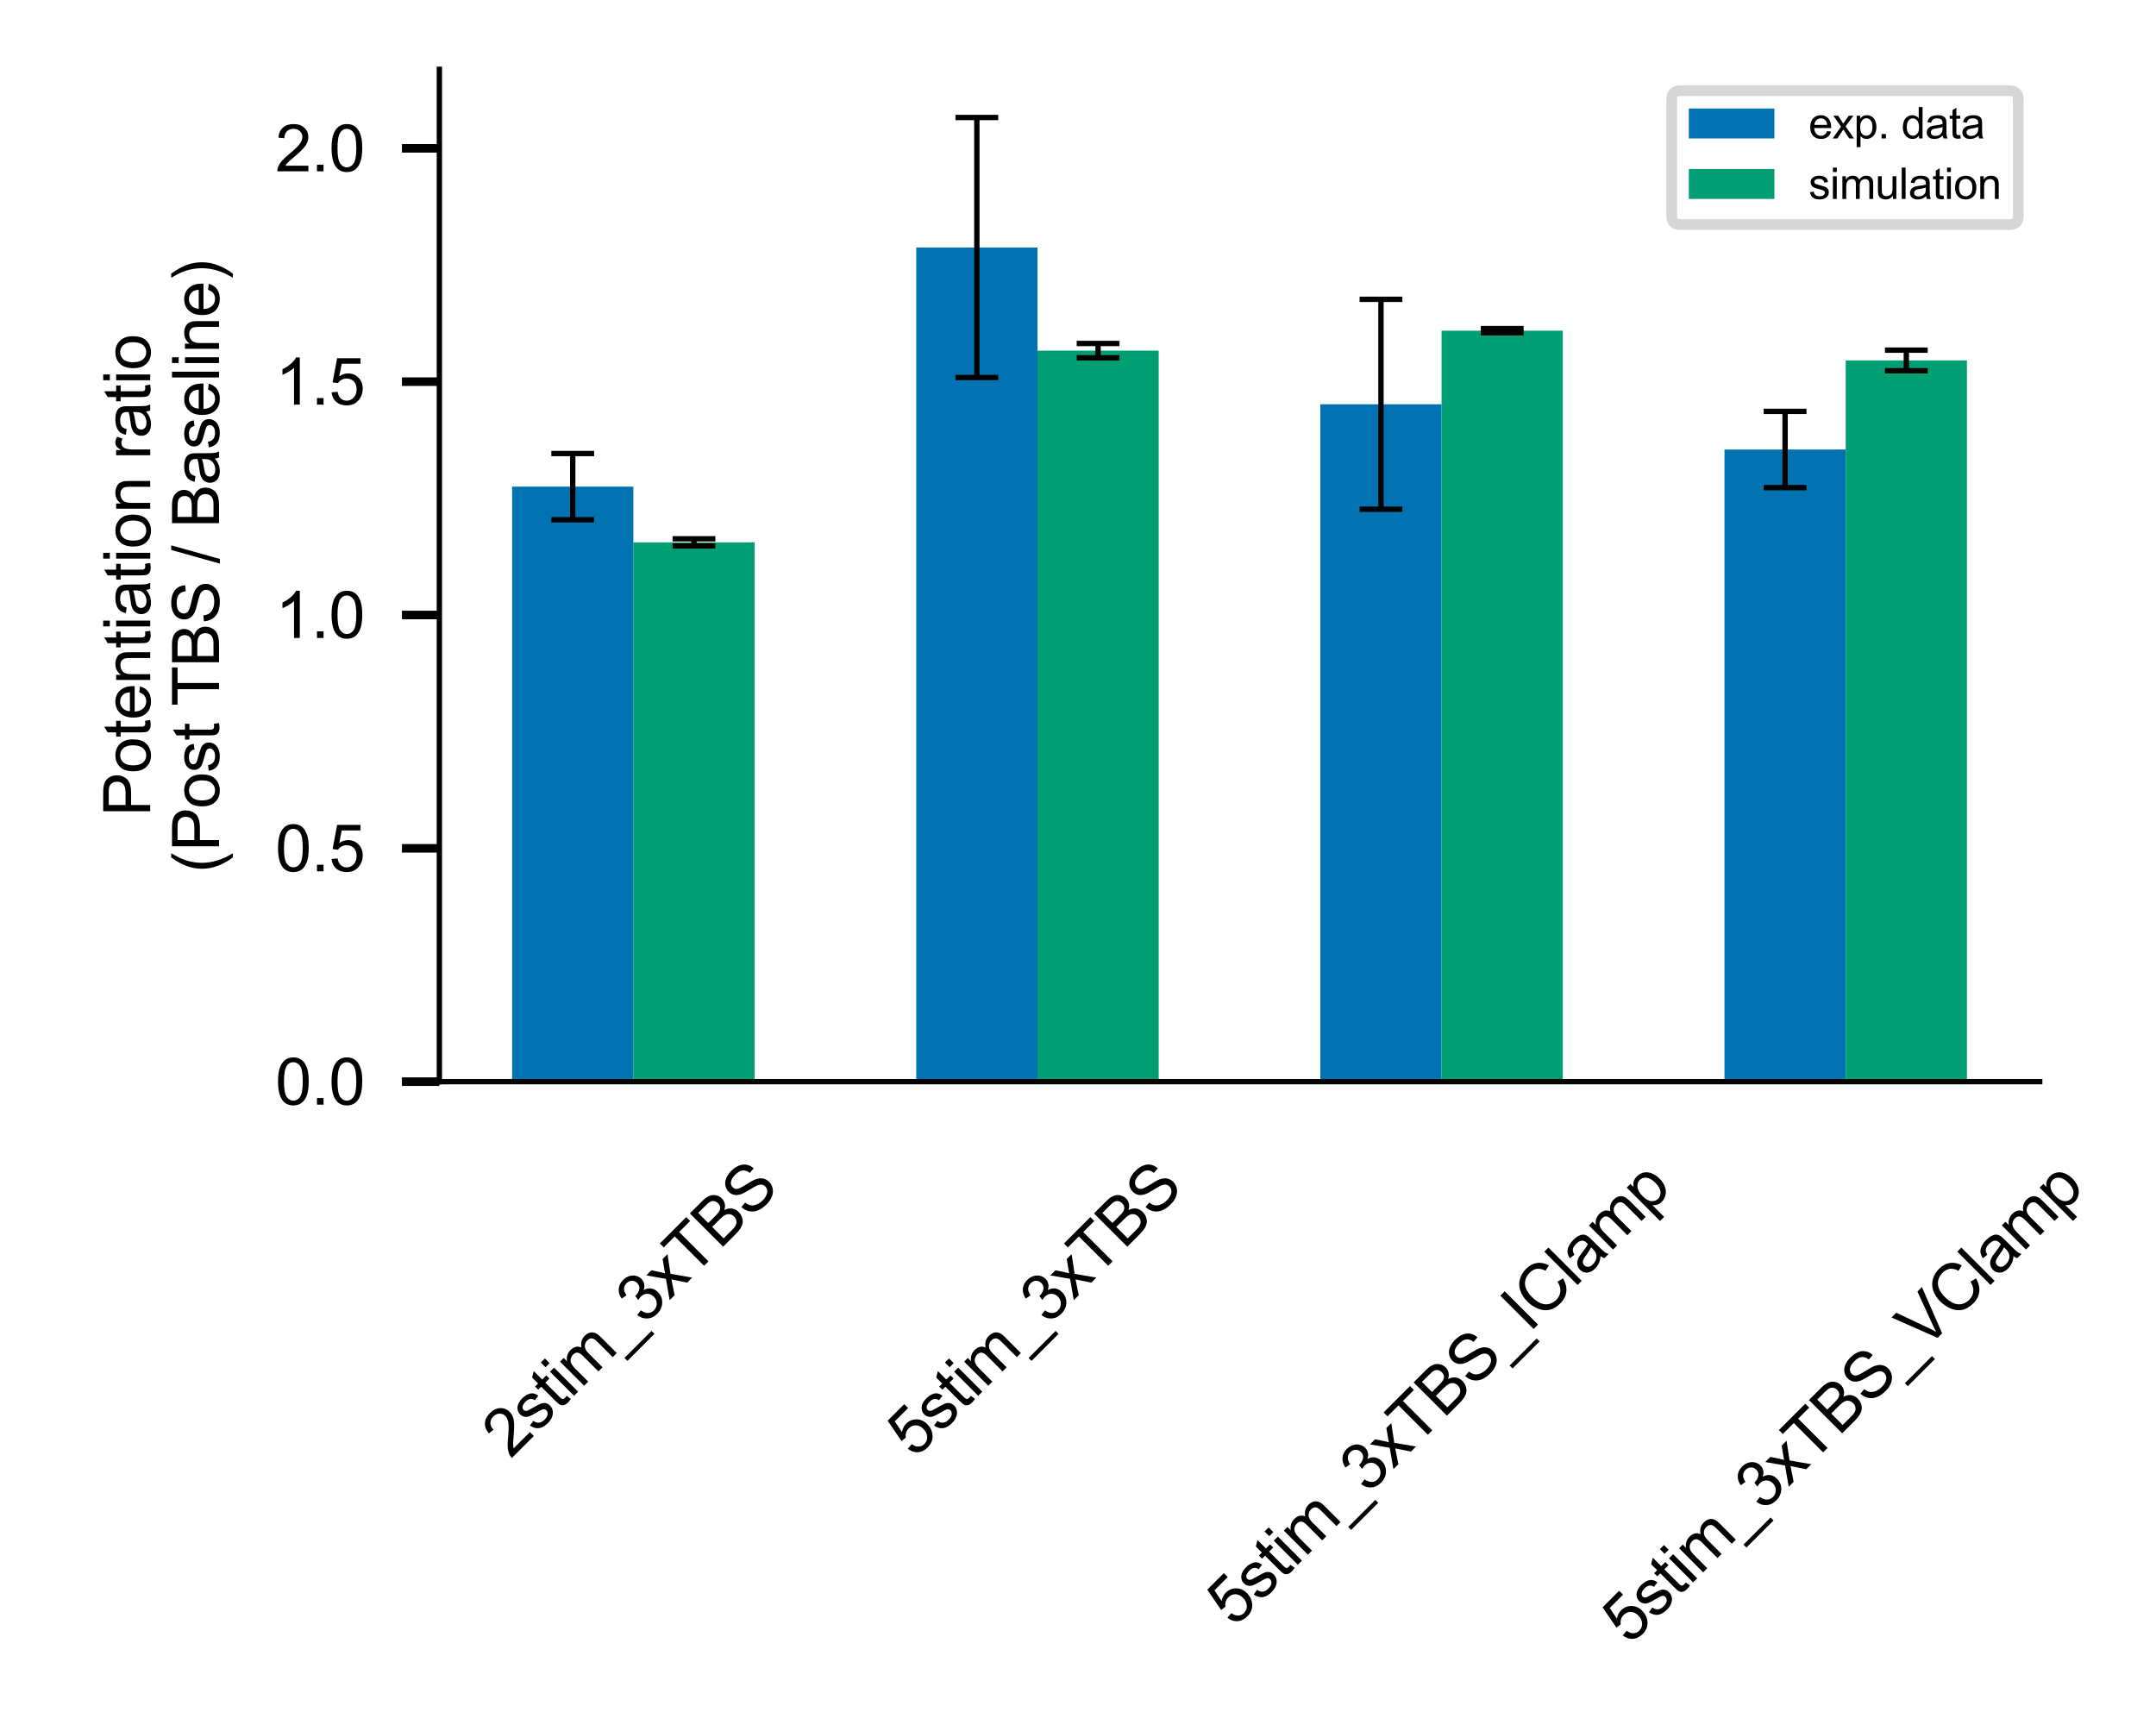 <?xml version="1.0" encoding="utf-8" standalone="no"?>
<!DOCTYPE svg PUBLIC "-//W3C//DTD SVG 1.1//EN"
  "http://www.w3.org/Graphics/SVG/1.1/DTD/svg11.dtd">
<svg xmlns:xlink="http://www.w3.org/1999/xlink" width="201.6pt" height="161.28pt" viewBox="0 0 201.6 161.28" xmlns="http://www.w3.org/2000/svg" version="1.1">
 <defs>
  <style type="text/css">*{stroke-linejoin: round; stroke-linecap: butt}</style>
 </defs>
 <g id="figure_1">
  <g id="patch_1">
   <path d="M 0 161.28 
L 201.6 161.28 
L 201.6 0 
L 0 0 
z
" style="fill: #ffffff"/>
  </g>
  <g id="axes_1">
   <g id="patch_2">
    <path d="M 41.084 101.131 
L 190.724 101.131 
L 190.724 6.48 
L 41.084 6.48 
z
" style="fill: #ffffff"/>
   </g>
   <g id="patch_3">
    <path d="M 47.886 101.131 
L 59.222 101.131 
L 59.222 45.498 
L 47.886 45.498 
z
" clip-path="url(#p9099e362b4)" style="fill: #0173b2"/>
   </g>
   <g id="patch_4">
    <path d="M 85.674 101.131 
L 97.01 101.131 
L 97.01 23.143 
L 85.674 23.143 
z
" clip-path="url(#p9099e362b4)" style="fill: #0173b2"/>
   </g>
   <g id="patch_5">
    <path d="M 123.461 101.131 
L 134.798 101.131 
L 134.798 37.799 
L 123.461 37.799 
z
" clip-path="url(#p9099e362b4)" style="fill: #0173b2"/>
   </g>
   <g id="patch_6">
    <path d="M 161.249 101.131 
L 172.586 101.131 
L 172.586 42.026 
L 161.249 42.026 
z
" clip-path="url(#p9099e362b4)" style="fill: #0173b2"/>
   </g>
   <g id="patch_7">
    <path d="M 59.222 101.131 
L 70.558 101.131 
L 70.558 50.709 
L 59.222 50.709 
z
" clip-path="url(#p9099e362b4)" style="fill: #029e73"/>
   </g>
   <g id="patch_8">
    <path d="M 97.01 101.131 
L 108.346 101.131 
L 108.346 32.785 
L 97.01 32.785 
z
" clip-path="url(#p9099e362b4)" style="fill: #029e73"/>
   </g>
   <g id="patch_9">
    <path d="M 134.798 101.131 
L 146.134 101.131 
L 146.134 30.917 
L 134.798 30.917 
z
" clip-path="url(#p9099e362b4)" style="fill: #029e73"/>
   </g>
   <g id="patch_10">
    <path d="M 172.586 101.131 
L 183.922 101.131 
L 183.922 33.699 
L 172.586 33.699 
z
" clip-path="url(#p9099e362b4)" style="fill: #029e73"/>
   </g>
   <g id="matplotlib.axis_1">
    <g id="xtick_1">
     <g id="text_1">
      <!-- 2stim_3xTBS -->
      <g transform="translate(47.731 136.447) rotate(-45) scale(0.06 -0.06)">
       <defs>
        <path id="ArialMT-32" d="M 3222 541 
L 3222 0 
L 194 0 
Q 188 203 259 391 
Q 375 700 629 1000 
Q 884 1300 1366 1694 
Q 2113 2306 2375 2664 
Q 2638 3022 2638 3341 
Q 2638 3675 2398 3904 
Q 2159 4134 1775 4134 
Q 1369 4134 1125 3890 
Q 881 3647 878 3216 
L 300 3275 
Q 359 3922 746 4261 
Q 1134 4600 1788 4600 
Q 2447 4600 2831 4234 
Q 3216 3869 3216 3328 
Q 3216 3053 3103 2787 
Q 2991 2522 2730 2228 
Q 2469 1934 1863 1422 
Q 1356 997 1212 845 
Q 1069 694 975 541 
L 3222 541 
z
" transform="scale(0.016)"/>
        <path id="ArialMT-73" d="M 197 991 
L 753 1078 
Q 800 744 1014 566 
Q 1228 388 1613 388 
Q 2000 388 2187 545 
Q 2375 703 2375 916 
Q 2375 1106 2209 1216 
Q 2094 1291 1634 1406 
Q 1016 1563 777 1677 
Q 538 1791 414 1992 
Q 291 2194 291 2438 
Q 291 2659 392 2848 
Q 494 3038 669 3163 
Q 800 3259 1026 3326 
Q 1253 3394 1513 3394 
Q 1903 3394 2198 3281 
Q 2494 3169 2634 2976 
Q 2775 2784 2828 2463 
L 2278 2388 
Q 2241 2644 2061 2787 
Q 1881 2931 1553 2931 
Q 1166 2931 1000 2803 
Q 834 2675 834 2503 
Q 834 2394 903 2306 
Q 972 2216 1119 2156 
Q 1203 2125 1616 2013 
Q 2213 1853 2448 1751 
Q 2684 1650 2818 1456 
Q 2953 1263 2953 975 
Q 2953 694 2789 445 
Q 2625 197 2315 61 
Q 2006 -75 1616 -75 
Q 969 -75 630 194 
Q 291 463 197 991 
z
" transform="scale(0.016)"/>
        <path id="ArialMT-74" d="M 1650 503 
L 1731 6 
Q 1494 -44 1306 -44 
Q 1000 -44 831 53 
Q 663 150 594 308 
Q 525 466 525 972 
L 525 2881 
L 113 2881 
L 113 3319 
L 525 3319 
L 525 4141 
L 1084 4478 
L 1084 3319 
L 1650 3319 
L 1650 2881 
L 1084 2881 
L 1084 941 
Q 1084 700 1114 631 
Q 1144 563 1211 522 
Q 1278 481 1403 481 
Q 1497 481 1650 503 
z
" transform="scale(0.016)"/>
        <path id="ArialMT-69" d="M 425 3934 
L 425 4581 
L 988 4581 
L 988 3934 
L 425 3934 
z
M 425 0 
L 425 3319 
L 988 3319 
L 988 0 
L 425 0 
z
" transform="scale(0.016)"/>
        <path id="ArialMT-6d" d="M 422 0 
L 422 3319 
L 925 3319 
L 925 2853 
Q 1081 3097 1340 3245 
Q 1600 3394 1931 3394 
Q 2300 3394 2536 3241 
Q 2772 3088 2869 2813 
Q 3263 3394 3894 3394 
Q 4388 3394 4653 3120 
Q 4919 2847 4919 2278 
L 4919 0 
L 4359 0 
L 4359 2091 
Q 4359 2428 4304 2576 
Q 4250 2725 4106 2815 
Q 3963 2906 3769 2906 
Q 3419 2906 3187 2673 
Q 2956 2441 2956 1928 
L 2956 0 
L 2394 0 
L 2394 2156 
Q 2394 2531 2256 2718 
Q 2119 2906 1806 2906 
Q 1569 2906 1367 2781 
Q 1166 2656 1075 2415 
Q 984 2175 984 1722 
L 984 0 
L 422 0 
z
" transform="scale(0.016)"/>
        <path id="ArialMT-5f" d="M -97 -1272 
L -97 -866 
L 3631 -866 
L 3631 -1272 
L -97 -1272 
z
" transform="scale(0.016)"/>
        <path id="ArialMT-33" d="M 269 1209 
L 831 1284 
Q 928 806 1161 595 
Q 1394 384 1728 384 
Q 2125 384 2398 659 
Q 2672 934 2672 1341 
Q 2672 1728 2419 1979 
Q 2166 2231 1775 2231 
Q 1616 2231 1378 2169 
L 1441 2663 
Q 1497 2656 1531 2656 
Q 1891 2656 2178 2843 
Q 2466 3031 2466 3422 
Q 2466 3731 2256 3934 
Q 2047 4138 1716 4138 
Q 1388 4138 1169 3931 
Q 950 3725 888 3313 
L 325 3413 
Q 428 3978 793 4289 
Q 1159 4600 1703 4600 
Q 2078 4600 2393 4439 
Q 2709 4278 2876 4000 
Q 3044 3722 3044 3409 
Q 3044 3113 2884 2869 
Q 2725 2625 2413 2481 
Q 2819 2388 3044 2092 
Q 3269 1797 3269 1353 
Q 3269 753 2831 336 
Q 2394 -81 1725 -81 
Q 1122 -81 723 278 
Q 325 638 269 1209 
z
" transform="scale(0.016)"/>
        <path id="ArialMT-78" d="M 47 0 
L 1259 1725 
L 138 3319 
L 841 3319 
L 1350 2541 
Q 1494 2319 1581 2169 
Q 1719 2375 1834 2534 
L 2394 3319 
L 3066 3319 
L 1919 1756 
L 3153 0 
L 2463 0 
L 1781 1031 
L 1600 1309 
L 728 0 
L 47 0 
z
" transform="scale(0.016)"/>
        <path id="ArialMT-54" d="M 1659 0 
L 1659 4041 
L 150 4041 
L 150 4581 
L 3781 4581 
L 3781 4041 
L 2266 4041 
L 2266 0 
L 1659 0 
z
" transform="scale(0.016)"/>
        <path id="ArialMT-42" d="M 469 0 
L 469 4581 
L 2188 4581 
Q 2713 4581 3030 4442 
Q 3347 4303 3526 4014 
Q 3706 3725 3706 3409 
Q 3706 3116 3547 2856 
Q 3388 2597 3066 2438 
Q 3481 2316 3704 2022 
Q 3928 1728 3928 1328 
Q 3928 1006 3792 729 
Q 3656 453 3456 303 
Q 3256 153 2954 76 
Q 2653 0 2216 0 
L 469 0 
z
M 1075 2656 
L 2066 2656 
Q 2469 2656 2644 2709 
Q 2875 2778 2992 2937 
Q 3109 3097 3109 3338 
Q 3109 3566 3000 3739 
Q 2891 3913 2687 3977 
Q 2484 4041 1991 4041 
L 1075 4041 
L 1075 2656 
z
M 1075 541 
L 2216 541 
Q 2509 541 2628 563 
Q 2838 600 2978 687 
Q 3119 775 3209 942 
Q 3300 1109 3300 1328 
Q 3300 1584 3169 1773 
Q 3038 1963 2805 2039 
Q 2572 2116 2134 2116 
L 1075 2116 
L 1075 541 
z
" transform="scale(0.016)"/>
        <path id="ArialMT-53" d="M 288 1472 
L 859 1522 
Q 900 1178 1048 958 
Q 1197 738 1509 602 
Q 1822 466 2213 466 
Q 2559 466 2825 569 
Q 3091 672 3220 851 
Q 3350 1031 3350 1244 
Q 3350 1459 3225 1620 
Q 3100 1781 2813 1891 
Q 2628 1963 1997 2114 
Q 1366 2266 1113 2400 
Q 784 2572 623 2826 
Q 463 3081 463 3397 
Q 463 3744 659 4045 
Q 856 4347 1234 4503 
Q 1613 4659 2075 4659 
Q 2584 4659 2973 4495 
Q 3363 4331 3572 4012 
Q 3781 3694 3797 3291 
L 3216 3247 
Q 3169 3681 2898 3903 
Q 2628 4125 2100 4125 
Q 1550 4125 1298 3923 
Q 1047 3722 1047 3438 
Q 1047 3191 1225 3031 
Q 1400 2872 2139 2705 
Q 2878 2538 3153 2413 
Q 3553 2228 3743 1945 
Q 3934 1663 3934 1294 
Q 3934 928 3725 604 
Q 3516 281 3123 101 
Q 2731 -78 2241 -78 
Q 1619 -78 1198 103 
Q 778 284 539 648 
Q 300 1013 288 1472 
z
" transform="scale(0.016)"/>
       </defs>
       <use xlink:href="#ArialMT-32"/>
       <use xlink:href="#ArialMT-73" x="55.615"/>
       <use xlink:href="#ArialMT-74" x="105.615"/>
       <use xlink:href="#ArialMT-69" x="133.398"/>
       <use xlink:href="#ArialMT-6d" x="155.615"/>
       <use xlink:href="#ArialMT-5f" x="238.916"/>
       <use xlink:href="#ArialMT-33" x="294.531"/>
       <use xlink:href="#ArialMT-78" x="350.146"/>
       <use xlink:href="#ArialMT-54" x="400.146"/>
       <use xlink:href="#ArialMT-42" x="461.23"/>
       <use xlink:href="#ArialMT-53" x="527.93"/>
      </g>
     </g>
    </g>
    <g id="xtick_2">
     <g id="text_2">
      <!-- 5stim_3xTBS -->
      <g transform="translate(85.519 136.447) rotate(-45) scale(0.06 -0.06)">
       <defs>
        <path id="ArialMT-35" d="M 266 1200 
L 856 1250 
Q 922 819 1161 601 
Q 1400 384 1738 384 
Q 2144 384 2425 690 
Q 2706 997 2706 1503 
Q 2706 1984 2436 2262 
Q 2166 2541 1728 2541 
Q 1456 2541 1237 2417 
Q 1019 2294 894 2097 
L 366 2166 
L 809 4519 
L 3088 4519 
L 3088 3981 
L 1259 3981 
L 1013 2750 
Q 1425 3038 1878 3038 
Q 2478 3038 2890 2622 
Q 3303 2206 3303 1553 
Q 3303 931 2941 478 
Q 2500 -78 1738 -78 
Q 1113 -78 717 272 
Q 322 622 266 1200 
z
" transform="scale(0.016)"/>
       </defs>
       <use xlink:href="#ArialMT-35"/>
       <use xlink:href="#ArialMT-73" x="55.615"/>
       <use xlink:href="#ArialMT-74" x="105.615"/>
       <use xlink:href="#ArialMT-69" x="133.398"/>
       <use xlink:href="#ArialMT-6d" x="155.615"/>
       <use xlink:href="#ArialMT-5f" x="238.916"/>
       <use xlink:href="#ArialMT-33" x="294.531"/>
       <use xlink:href="#ArialMT-78" x="350.146"/>
       <use xlink:href="#ArialMT-54" x="400.146"/>
       <use xlink:href="#ArialMT-42" x="461.23"/>
       <use xlink:href="#ArialMT-53" x="527.93"/>
      </g>
     </g>
    </g>
    <g id="xtick_3">
     <g id="text_3">
      <!-- 5stim_3xTBS_IClamp -->
      <g transform="translate(115.408 152.244) rotate(-45) scale(0.06 -0.06)">
       <defs>
        <path id="ArialMT-49" d="M 597 0 
L 597 4581 
L 1203 4581 
L 1203 0 
L 597 0 
z
" transform="scale(0.016)"/>
        <path id="ArialMT-43" d="M 3763 1606 
L 4369 1453 
Q 4178 706 3683 314 
Q 3188 -78 2472 -78 
Q 1731 -78 1267 223 
Q 803 525 561 1097 
Q 319 1669 319 2325 
Q 319 3041 592 3573 
Q 866 4106 1370 4382 
Q 1875 4659 2481 4659 
Q 3169 4659 3637 4309 
Q 4106 3959 4291 3325 
L 3694 3184 
Q 3534 3684 3231 3912 
Q 2928 4141 2469 4141 
Q 1941 4141 1586 3887 
Q 1231 3634 1087 3207 
Q 944 2781 944 2328 
Q 944 1744 1114 1308 
Q 1284 872 1643 656 
Q 2003 441 2422 441 
Q 2931 441 3284 734 
Q 3638 1028 3763 1606 
z
" transform="scale(0.016)"/>
        <path id="ArialMT-6c" d="M 409 0 
L 409 4581 
L 972 4581 
L 972 0 
L 409 0 
z
" transform="scale(0.016)"/>
        <path id="ArialMT-61" d="M 2588 409 
Q 2275 144 1986 34 
Q 1697 -75 1366 -75 
Q 819 -75 525 192 
Q 231 459 231 875 
Q 231 1119 342 1320 
Q 453 1522 633 1644 
Q 813 1766 1038 1828 
Q 1203 1872 1538 1913 
Q 2219 1994 2541 2106 
Q 2544 2222 2544 2253 
Q 2544 2597 2384 2738 
Q 2169 2928 1744 2928 
Q 1347 2928 1158 2789 
Q 969 2650 878 2297 
L 328 2372 
Q 403 2725 575 2942 
Q 747 3159 1072 3276 
Q 1397 3394 1825 3394 
Q 2250 3394 2515 3294 
Q 2781 3194 2906 3042 
Q 3031 2891 3081 2659 
Q 3109 2516 3109 2141 
L 3109 1391 
Q 3109 606 3145 398 
Q 3181 191 3288 0 
L 2700 0 
Q 2613 175 2588 409 
z
M 2541 1666 
Q 2234 1541 1622 1453 
Q 1275 1403 1131 1340 
Q 988 1278 909 1158 
Q 831 1038 831 891 
Q 831 666 1001 516 
Q 1172 366 1500 366 
Q 1825 366 2078 508 
Q 2331 650 2450 897 
Q 2541 1088 2541 1459 
L 2541 1666 
z
" transform="scale(0.016)"/>
        <path id="ArialMT-70" d="M 422 -1272 
L 422 3319 
L 934 3319 
L 934 2888 
Q 1116 3141 1344 3267 
Q 1572 3394 1897 3394 
Q 2322 3394 2647 3175 
Q 2972 2956 3137 2557 
Q 3303 2159 3303 1684 
Q 3303 1175 3120 767 
Q 2938 359 2589 142 
Q 2241 -75 1856 -75 
Q 1575 -75 1351 44 
Q 1128 163 984 344 
L 984 -1272 
L 422 -1272 
z
M 931 1641 
Q 931 1000 1190 694 
Q 1450 388 1819 388 
Q 2194 388 2461 705 
Q 2728 1022 2728 1688 
Q 2728 2322 2467 2637 
Q 2206 2953 1844 2953 
Q 1484 2953 1207 2617 
Q 931 2281 931 1641 
z
" transform="scale(0.016)"/>
       </defs>
       <use xlink:href="#ArialMT-35"/>
       <use xlink:href="#ArialMT-73" x="55.615"/>
       <use xlink:href="#ArialMT-74" x="105.615"/>
       <use xlink:href="#ArialMT-69" x="133.398"/>
       <use xlink:href="#ArialMT-6d" x="155.615"/>
       <use xlink:href="#ArialMT-5f" x="238.916"/>
       <use xlink:href="#ArialMT-33" x="294.531"/>
       <use xlink:href="#ArialMT-78" x="350.146"/>
       <use xlink:href="#ArialMT-54" x="400.146"/>
       <use xlink:href="#ArialMT-42" x="461.23"/>
       <use xlink:href="#ArialMT-53" x="527.93"/>
       <use xlink:href="#ArialMT-5f" x="594.629"/>
       <use xlink:href="#ArialMT-49" x="650.244"/>
       <use xlink:href="#ArialMT-43" x="678.027"/>
       <use xlink:href="#ArialMT-6c" x="750.244"/>
       <use xlink:href="#ArialMT-61" x="772.461"/>
       <use xlink:href="#ArialMT-6d" x="828.076"/>
       <use xlink:href="#ArialMT-70" x="911.377"/>
      </g>
     </g>
    </g>
    <g id="xtick_4">
     <g id="text_4">
      <!-- 5stim_3xTBS_VClamp -->
      <g transform="translate(152.37 153.895) rotate(-45) scale(0.06 -0.06)">
       <defs>
        <path id="ArialMT-56" d="M 1803 0 
L 28 4581 
L 684 4581 
L 1875 1253 
Q 2019 853 2116 503 
Q 2222 878 2363 1253 
L 3600 4581 
L 4219 4581 
L 2425 0 
L 1803 0 
z
" transform="scale(0.016)"/>
       </defs>
       <use xlink:href="#ArialMT-35"/>
       <use xlink:href="#ArialMT-73" x="55.615"/>
       <use xlink:href="#ArialMT-74" x="105.615"/>
       <use xlink:href="#ArialMT-69" x="133.398"/>
       <use xlink:href="#ArialMT-6d" x="155.615"/>
       <use xlink:href="#ArialMT-5f" x="238.916"/>
       <use xlink:href="#ArialMT-33" x="294.531"/>
       <use xlink:href="#ArialMT-78" x="350.146"/>
       <use xlink:href="#ArialMT-54" x="400.146"/>
       <use xlink:href="#ArialMT-42" x="461.23"/>
       <use xlink:href="#ArialMT-53" x="527.93"/>
       <use xlink:href="#ArialMT-5f" x="594.629"/>
       <use xlink:href="#ArialMT-56" x="650.244"/>
       <use xlink:href="#ArialMT-43" x="716.943"/>
       <use xlink:href="#ArialMT-6c" x="789.16"/>
       <use xlink:href="#ArialMT-61" x="811.377"/>
       <use xlink:href="#ArialMT-6d" x="866.992"/>
       <use xlink:href="#ArialMT-70" x="950.293"/>
      </g>
     </g>
    </g>
   </g>
   <g id="matplotlib.axis_2">
    <g id="ytick_1">
     <g id="line2d_1">
      <defs>
       <path id="m05e7eccc4c" d="M 0 0 
L -3.5 0 
" style="stroke: #000000; stroke-width: 0.8"/>
      </defs>
      <g>
       <use xlink:href="#m05e7eccc4c" x="41.084" y="101.131" style="stroke: #000000; stroke-width: 0.8"/>
      </g>
     </g>
     <g id="text_5">
      <!-- 0.0 -->
      <g transform="translate(25.744 103.278) scale(0.06 -0.06)">
       <defs>
        <path id="ArialMT-30" d="M 266 2259 
Q 266 3072 433 3567 
Q 600 4063 929 4331 
Q 1259 4600 1759 4600 
Q 2128 4600 2406 4451 
Q 2684 4303 2865 4023 
Q 3047 3744 3150 3342 
Q 3253 2941 3253 2259 
Q 3253 1453 3087 958 
Q 2922 463 2592 192 
Q 2263 -78 1759 -78 
Q 1097 -78 719 397 
Q 266 969 266 2259 
z
M 844 2259 
Q 844 1131 1108 757 
Q 1372 384 1759 384 
Q 2147 384 2411 759 
Q 2675 1134 2675 2259 
Q 2675 3391 2411 3762 
Q 2147 4134 1753 4134 
Q 1366 4134 1134 3806 
Q 844 3388 844 2259 
z
" transform="scale(0.016)"/>
        <path id="ArialMT-2e" d="M 581 0 
L 581 641 
L 1222 641 
L 1222 0 
L 581 0 
z
" transform="scale(0.016)"/>
       </defs>
       <use xlink:href="#ArialMT-30"/>
       <use xlink:href="#ArialMT-2e" x="55.615"/>
       <use xlink:href="#ArialMT-30" x="83.398"/>
      </g>
     </g>
    </g>
    <g id="ytick_2">
     <g id="line2d_2">
      <g>
       <use xlink:href="#m05e7eccc4c" x="41.084" y="79.315" style="stroke: #000000; stroke-width: 0.8"/>
      </g>
     </g>
     <g id="text_6">
      <!-- 0.5 -->
      <g transform="translate(25.744 81.463) scale(0.06 -0.06)">
       <use xlink:href="#ArialMT-30"/>
       <use xlink:href="#ArialMT-2e" x="55.615"/>
       <use xlink:href="#ArialMT-35" x="83.398"/>
      </g>
     </g>
    </g>
    <g id="ytick_3">
     <g id="line2d_3">
      <g>
       <use xlink:href="#m05e7eccc4c" x="41.084" y="57.499" style="stroke: #000000; stroke-width: 0.8"/>
      </g>
     </g>
     <g id="text_7">
      <!-- 1.0 -->
      <g transform="translate(25.744 59.647) scale(0.06 -0.06)">
       <defs>
        <path id="ArialMT-31" d="M 2384 0 
L 1822 0 
L 1822 3584 
Q 1619 3391 1289 3197 
Q 959 3003 697 2906 
L 697 3450 
Q 1169 3672 1522 3987 
Q 1875 4303 2022 4600 
L 2384 4600 
L 2384 0 
z
" transform="scale(0.016)"/>
       </defs>
       <use xlink:href="#ArialMT-31"/>
       <use xlink:href="#ArialMT-2e" x="55.615"/>
       <use xlink:href="#ArialMT-30" x="83.398"/>
      </g>
     </g>
    </g>
    <g id="ytick_4">
     <g id="line2d_4">
      <g>
       <use xlink:href="#m05e7eccc4c" x="41.084" y="35.684" style="stroke: #000000; stroke-width: 0.8"/>
      </g>
     </g>
     <g id="text_8">
      <!-- 1.5 -->
      <g transform="translate(25.744 37.831) scale(0.06 -0.06)">
       <use xlink:href="#ArialMT-31"/>
       <use xlink:href="#ArialMT-2e" x="55.615"/>
       <use xlink:href="#ArialMT-35" x="83.398"/>
      </g>
     </g>
    </g>
    <g id="ytick_5">
     <g id="line2d_5">
      <g>
       <use xlink:href="#m05e7eccc4c" x="41.084" y="13.868" style="stroke: #000000; stroke-width: 0.8"/>
      </g>
     </g>
     <g id="text_9">
      <!-- 2.0 -->
      <g transform="translate(25.744 16.015) scale(0.06 -0.06)">
       <use xlink:href="#ArialMT-32"/>
       <use xlink:href="#ArialMT-2e" x="55.615"/>
       <use xlink:href="#ArialMT-30" x="83.398"/>
      </g>
     </g>
    </g>
    <g id="text_10">
     <!-- Potentiation ratio -->
     <g transform="translate(14.047 76.319) rotate(-90) scale(0.06 -0.06)">
      <defs>
       <path id="ArialMT-50" d="M 494 0 
L 494 4581 
L 2222 4581 
Q 2678 4581 2919 4538 
Q 3256 4481 3484 4323 
Q 3713 4166 3852 3881 
Q 3991 3597 3991 3256 
Q 3991 2672 3619 2267 
Q 3247 1863 2275 1863 
L 1100 1863 
L 1100 0 
L 494 0 
z
M 1100 2403 
L 2284 2403 
Q 2872 2403 3119 2622 
Q 3366 2841 3366 3238 
Q 3366 3525 3220 3729 
Q 3075 3934 2838 4000 
Q 2684 4041 2272 4041 
L 1100 4041 
L 1100 2403 
z
" transform="scale(0.016)"/>
       <path id="ArialMT-6f" d="M 213 1659 
Q 213 2581 725 3025 
Q 1153 3394 1769 3394 
Q 2453 3394 2887 2945 
Q 3322 2497 3322 1706 
Q 3322 1066 3130 698 
Q 2938 331 2570 128 
Q 2203 -75 1769 -75 
Q 1072 -75 642 372 
Q 213 819 213 1659 
z
M 791 1659 
Q 791 1022 1069 705 
Q 1347 388 1769 388 
Q 2188 388 2466 706 
Q 2744 1025 2744 1678 
Q 2744 2294 2464 2611 
Q 2184 2928 1769 2928 
Q 1347 2928 1069 2612 
Q 791 2297 791 1659 
z
" transform="scale(0.016)"/>
       <path id="ArialMT-65" d="M 2694 1069 
L 3275 997 
Q 3138 488 2766 206 
Q 2394 -75 1816 -75 
Q 1088 -75 661 373 
Q 234 822 234 1631 
Q 234 2469 665 2931 
Q 1097 3394 1784 3394 
Q 2450 3394 2872 2941 
Q 3294 2488 3294 1666 
Q 3294 1616 3291 1516 
L 816 1516 
Q 847 969 1125 678 
Q 1403 388 1819 388 
Q 2128 388 2347 550 
Q 2566 713 2694 1069 
z
M 847 1978 
L 2700 1978 
Q 2663 2397 2488 2606 
Q 2219 2931 1791 2931 
Q 1403 2931 1139 2672 
Q 875 2413 847 1978 
z
" transform="scale(0.016)"/>
       <path id="ArialMT-6e" d="M 422 0 
L 422 3319 
L 928 3319 
L 928 2847 
Q 1294 3394 1984 3394 
Q 2284 3394 2536 3286 
Q 2788 3178 2913 3003 
Q 3038 2828 3088 2588 
Q 3119 2431 3119 2041 
L 3119 0 
L 2556 0 
L 2556 2019 
Q 2556 2363 2490 2533 
Q 2425 2703 2258 2804 
Q 2091 2906 1866 2906 
Q 1506 2906 1245 2678 
Q 984 2450 984 1813 
L 984 0 
L 422 0 
z
" transform="scale(0.016)"/>
       <path id="ArialMT-20" transform="scale(0.016)"/>
       <path id="ArialMT-72" d="M 416 0 
L 416 3319 
L 922 3319 
L 922 2816 
Q 1116 3169 1280 3281 
Q 1444 3394 1641 3394 
Q 1925 3394 2219 3213 
L 2025 2691 
Q 1819 2813 1613 2813 
Q 1428 2813 1281 2702 
Q 1134 2591 1072 2394 
Q 978 2094 978 1738 
L 978 0 
L 416 0 
z
" transform="scale(0.016)"/>
      </defs>
      <use xlink:href="#ArialMT-50"/>
      <use xlink:href="#ArialMT-6f" x="66.699"/>
      <use xlink:href="#ArialMT-74" x="122.314"/>
      <use xlink:href="#ArialMT-65" x="150.098"/>
      <use xlink:href="#ArialMT-6e" x="205.713"/>
      <use xlink:href="#ArialMT-74" x="261.328"/>
      <use xlink:href="#ArialMT-69" x="289.111"/>
      <use xlink:href="#ArialMT-61" x="311.328"/>
      <use xlink:href="#ArialMT-74" x="366.943"/>
      <use xlink:href="#ArialMT-69" x="394.727"/>
      <use xlink:href="#ArialMT-6f" x="416.943"/>
      <use xlink:href="#ArialMT-6e" x="472.559"/>
      <use xlink:href="#ArialMT-20" x="528.174"/>
      <use xlink:href="#ArialMT-72" x="555.957"/>
      <use xlink:href="#ArialMT-61" x="589.258"/>
      <use xlink:href="#ArialMT-74" x="644.873"/>
      <use xlink:href="#ArialMT-69" x="672.656"/>
      <use xlink:href="#ArialMT-6f" x="694.873"/>
     </g>
     <!--  (Post TBS / Baseline) -->
     <g transform="translate(20.481 83.263) rotate(-90) scale(0.06 -0.06)">
      <defs>
       <path id="ArialMT-28" d="M 1497 -1347 
Q 1031 -759 709 28 
Q 388 816 388 1659 
Q 388 2403 628 3084 
Q 909 3875 1497 4659 
L 1900 4659 
Q 1522 4009 1400 3731 
Q 1209 3300 1100 2831 
Q 966 2247 966 1656 
Q 966 153 1900 -1347 
L 1497 -1347 
z
" transform="scale(0.016)"/>
       <path id="ArialMT-2f" d="M 0 -78 
L 1328 4659 
L 1778 4659 
L 453 -78 
L 0 -78 
z
" transform="scale(0.016)"/>
       <path id="ArialMT-29" d="M 791 -1347 
L 388 -1347 
Q 1322 153 1322 1656 
Q 1322 2244 1188 2822 
Q 1081 3291 891 3722 
Q 769 4003 388 4659 
L 791 4659 
Q 1378 3875 1659 3084 
Q 1900 2403 1900 1659 
Q 1900 816 1576 28 
Q 1253 -759 791 -1347 
z
" transform="scale(0.016)"/>
      </defs>
      <use xlink:href="#ArialMT-20"/>
      <use xlink:href="#ArialMT-28" x="27.783"/>
      <use xlink:href="#ArialMT-50" x="61.084"/>
      <use xlink:href="#ArialMT-6f" x="127.783"/>
      <use xlink:href="#ArialMT-73" x="183.398"/>
      <use xlink:href="#ArialMT-74" x="233.398"/>
      <use xlink:href="#ArialMT-20" x="261.182"/>
      <use xlink:href="#ArialMT-54" x="287.215"/>
      <use xlink:href="#ArialMT-42" x="348.299"/>
      <use xlink:href="#ArialMT-53" x="414.998"/>
      <use xlink:href="#ArialMT-20" x="481.697"/>
      <use xlink:href="#ArialMT-2f" x="509.48"/>
      <use xlink:href="#ArialMT-20" x="537.264"/>
      <use xlink:href="#ArialMT-42" x="565.047"/>
      <use xlink:href="#ArialMT-61" x="631.746"/>
      <use xlink:href="#ArialMT-73" x="687.361"/>
      <use xlink:href="#ArialMT-65" x="737.361"/>
      <use xlink:href="#ArialMT-6c" x="792.977"/>
      <use xlink:href="#ArialMT-69" x="815.193"/>
      <use xlink:href="#ArialMT-6e" x="837.41"/>
      <use xlink:href="#ArialMT-65" x="893.025"/>
      <use xlink:href="#ArialMT-29" x="948.641"/>
     </g>
    </g>
   </g>
   <g id="LineCollection_1">
    <path d="M 53.554 48.594 
L 53.554 42.402 
" clip-path="url(#p9099e362b4)" style="fill: none; stroke: #000000; stroke-width: 0.5"/>
    <path d="M 91.342 35.298 
L 91.342 10.987 
" clip-path="url(#p9099e362b4)" style="fill: none; stroke: #000000; stroke-width: 0.5"/>
    <path d="M 129.13 47.614 
L 129.13 27.983 
" clip-path="url(#p9099e362b4)" style="fill: none; stroke: #000000; stroke-width: 0.5"/>
    <path d="M 166.917 45.591 
L 166.917 38.461 
" clip-path="url(#p9099e362b4)" style="fill: none; stroke: #000000; stroke-width: 0.5"/>
   </g>
   <g id="line2d_6">
    <defs>
     <path id="m48b2fe0db5" d="M 2 0 
L -2 -0 
" style="stroke: #000000; stroke-width: 0.5"/>
    </defs>
    <g clip-path="url(#p9099e362b4)">
     <use xlink:href="#m48b2fe0db5" x="53.554" y="48.594" style="stroke: #000000; stroke-width: 0.5"/>
     <use xlink:href="#m48b2fe0db5" x="91.342" y="35.298" style="stroke: #000000; stroke-width: 0.5"/>
     <use xlink:href="#m48b2fe0db5" x="129.13" y="47.614" style="stroke: #000000; stroke-width: 0.5"/>
     <use xlink:href="#m48b2fe0db5" x="166.917" y="45.591" style="stroke: #000000; stroke-width: 0.5"/>
    </g>
   </g>
   <g id="line2d_7">
    <g clip-path="url(#p9099e362b4)">
     <use xlink:href="#m48b2fe0db5" x="53.554" y="42.402" style="stroke: #000000; stroke-width: 0.5"/>
     <use xlink:href="#m48b2fe0db5" x="91.342" y="10.987" style="stroke: #000000; stroke-width: 0.5"/>
     <use xlink:href="#m48b2fe0db5" x="129.13" y="27.983" style="stroke: #000000; stroke-width: 0.5"/>
     <use xlink:href="#m48b2fe0db5" x="166.917" y="38.461" style="stroke: #000000; stroke-width: 0.5"/>
    </g>
   </g>
   <g id="LineCollection_2">
    <path d="M 64.89 51.044 
L 64.89 50.375 
" clip-path="url(#p9099e362b4)" style="fill: none; stroke: #000000; stroke-width: 0.5"/>
    <path d="M 102.678 33.455 
L 102.678 32.115 
" clip-path="url(#p9099e362b4)" style="fill: none; stroke: #000000; stroke-width: 0.5"/>
    <path d="M 140.466 31.115 
L 140.466 30.72 
" clip-path="url(#p9099e362b4)" style="fill: none; stroke: #000000; stroke-width: 0.5"/>
    <path d="M 178.254 34.66 
L 178.254 32.738 
" clip-path="url(#p9099e362b4)" style="fill: none; stroke: #000000; stroke-width: 0.5"/>
   </g>
   <g id="line2d_8">
    <g clip-path="url(#p9099e362b4)">
     <use xlink:href="#m48b2fe0db5" x="64.89" y="51.044" style="stroke: #000000; stroke-width: 0.5"/>
     <use xlink:href="#m48b2fe0db5" x="102.678" y="33.455" style="stroke: #000000; stroke-width: 0.5"/>
     <use xlink:href="#m48b2fe0db5" x="140.466" y="31.115" style="stroke: #000000; stroke-width: 0.5"/>
     <use xlink:href="#m48b2fe0db5" x="178.254" y="34.66" style="stroke: #000000; stroke-width: 0.5"/>
    </g>
   </g>
   <g id="line2d_9">
    <g clip-path="url(#p9099e362b4)">
     <use xlink:href="#m48b2fe0db5" x="64.89" y="50.375" style="stroke: #000000; stroke-width: 0.5"/>
     <use xlink:href="#m48b2fe0db5" x="102.678" y="32.115" style="stroke: #000000; stroke-width: 0.5"/>
     <use xlink:href="#m48b2fe0db5" x="140.466" y="30.72" style="stroke: #000000; stroke-width: 0.5"/>
     <use xlink:href="#m48b2fe0db5" x="178.254" y="32.738" style="stroke: #000000; stroke-width: 0.5"/>
    </g>
   </g>
   <g id="patch_11">
    <path d="M 41.084 101.131 
L 41.084 6.48 
" style="fill: none; stroke: #000000; stroke-width: 0.5; stroke-linejoin: miter; stroke-linecap: square"/>
   </g>
   <g id="patch_12">
    <path d="M 41.084 101.131 
L 190.724 101.131 
" style="fill: none; stroke: #000000; stroke-width: 0.5; stroke-linejoin: miter; stroke-linecap: square"/>
   </g>
   <g id="legend_1">
    <g id="patch_13">
     <path d="M 157.117 20.996 
L 187.924 20.996 
Q 188.724 20.996 188.724 20.196 
L 188.724 9.28 
Q 188.724 8.48 187.924 8.48 
L 157.117 8.48 
Q 156.317 8.48 156.317 9.28 
L 156.317 20.196 
Q 156.317 20.996 157.117 20.996 
z
" style="fill: #ffffff; opacity: 0.8; stroke: #cccccc; stroke-linejoin: miter"/>
    </g>
    <g id="patch_14">
     <path d="M 157.917 12.943 
L 165.917 12.943 
L 165.917 10.143 
L 157.917 10.143 
z
" style="fill: #0173b2"/>
    </g>
    <g id="text_11">
     <!-- exp. data -->
     <g transform="translate(169.117 12.943) scale(0.04 -0.04)">
      <defs>
       <path id="ArialMT-64" d="M 2575 0 
L 2575 419 
Q 2259 -75 1647 -75 
Q 1250 -75 917 144 
Q 584 363 401 755 
Q 219 1147 219 1656 
Q 219 2153 384 2558 
Q 550 2963 881 3178 
Q 1213 3394 1622 3394 
Q 1922 3394 2156 3267 
Q 2391 3141 2538 2938 
L 2538 4581 
L 3097 4581 
L 3097 0 
L 2575 0 
z
M 797 1656 
Q 797 1019 1065 703 
Q 1334 388 1700 388 
Q 2069 388 2326 689 
Q 2584 991 2584 1609 
Q 2584 2291 2321 2609 
Q 2059 2928 1675 2928 
Q 1300 2928 1048 2622 
Q 797 2316 797 1656 
z
" transform="scale(0.016)"/>
      </defs>
      <use xlink:href="#ArialMT-65"/>
      <use xlink:href="#ArialMT-78" x="55.615"/>
      <use xlink:href="#ArialMT-70" x="105.615"/>
      <use xlink:href="#ArialMT-2e" x="161.23"/>
      <use xlink:href="#ArialMT-20" x="189.014"/>
      <use xlink:href="#ArialMT-64" x="216.797"/>
      <use xlink:href="#ArialMT-61" x="272.412"/>
      <use xlink:href="#ArialMT-74" x="328.027"/>
      <use xlink:href="#ArialMT-61" x="355.811"/>
     </g>
    </g>
    <g id="patch_15">
     <path d="M 157.917 18.601 
L 165.917 18.601 
L 165.917 15.801 
L 157.917 15.801 
z
" style="fill: #029e73"/>
    </g>
    <g id="text_12">
     <!-- simulation -->
     <g transform="translate(169.117 18.601) scale(0.04 -0.04)">
      <defs>
       <path id="ArialMT-75" d="M 2597 0 
L 2597 488 
Q 2209 -75 1544 -75 
Q 1250 -75 995 37 
Q 741 150 617 320 
Q 494 491 444 738 
Q 409 903 409 1263 
L 409 3319 
L 972 3319 
L 972 1478 
Q 972 1038 1006 884 
Q 1059 663 1231 536 
Q 1403 409 1656 409 
Q 1909 409 2131 539 
Q 2353 669 2445 892 
Q 2538 1116 2538 1541 
L 2538 3319 
L 3100 3319 
L 3100 0 
L 2597 0 
z
" transform="scale(0.016)"/>
      </defs>
      <use xlink:href="#ArialMT-73"/>
      <use xlink:href="#ArialMT-69" x="50"/>
      <use xlink:href="#ArialMT-6d" x="72.217"/>
      <use xlink:href="#ArialMT-75" x="155.518"/>
      <use xlink:href="#ArialMT-6c" x="211.133"/>
      <use xlink:href="#ArialMT-61" x="233.35"/>
      <use xlink:href="#ArialMT-74" x="288.965"/>
      <use xlink:href="#ArialMT-69" x="316.748"/>
      <use xlink:href="#ArialMT-6f" x="338.965"/>
      <use xlink:href="#ArialMT-6e" x="394.58"/>
     </g>
    </g>
   </g>
  </g>
 </g>
 <defs>
  <clipPath id="p9099e362b4">
   <rect x="41.084" y="6.48" width="149.64" height="94.651"/>
  </clipPath>
 </defs>
</svg>
